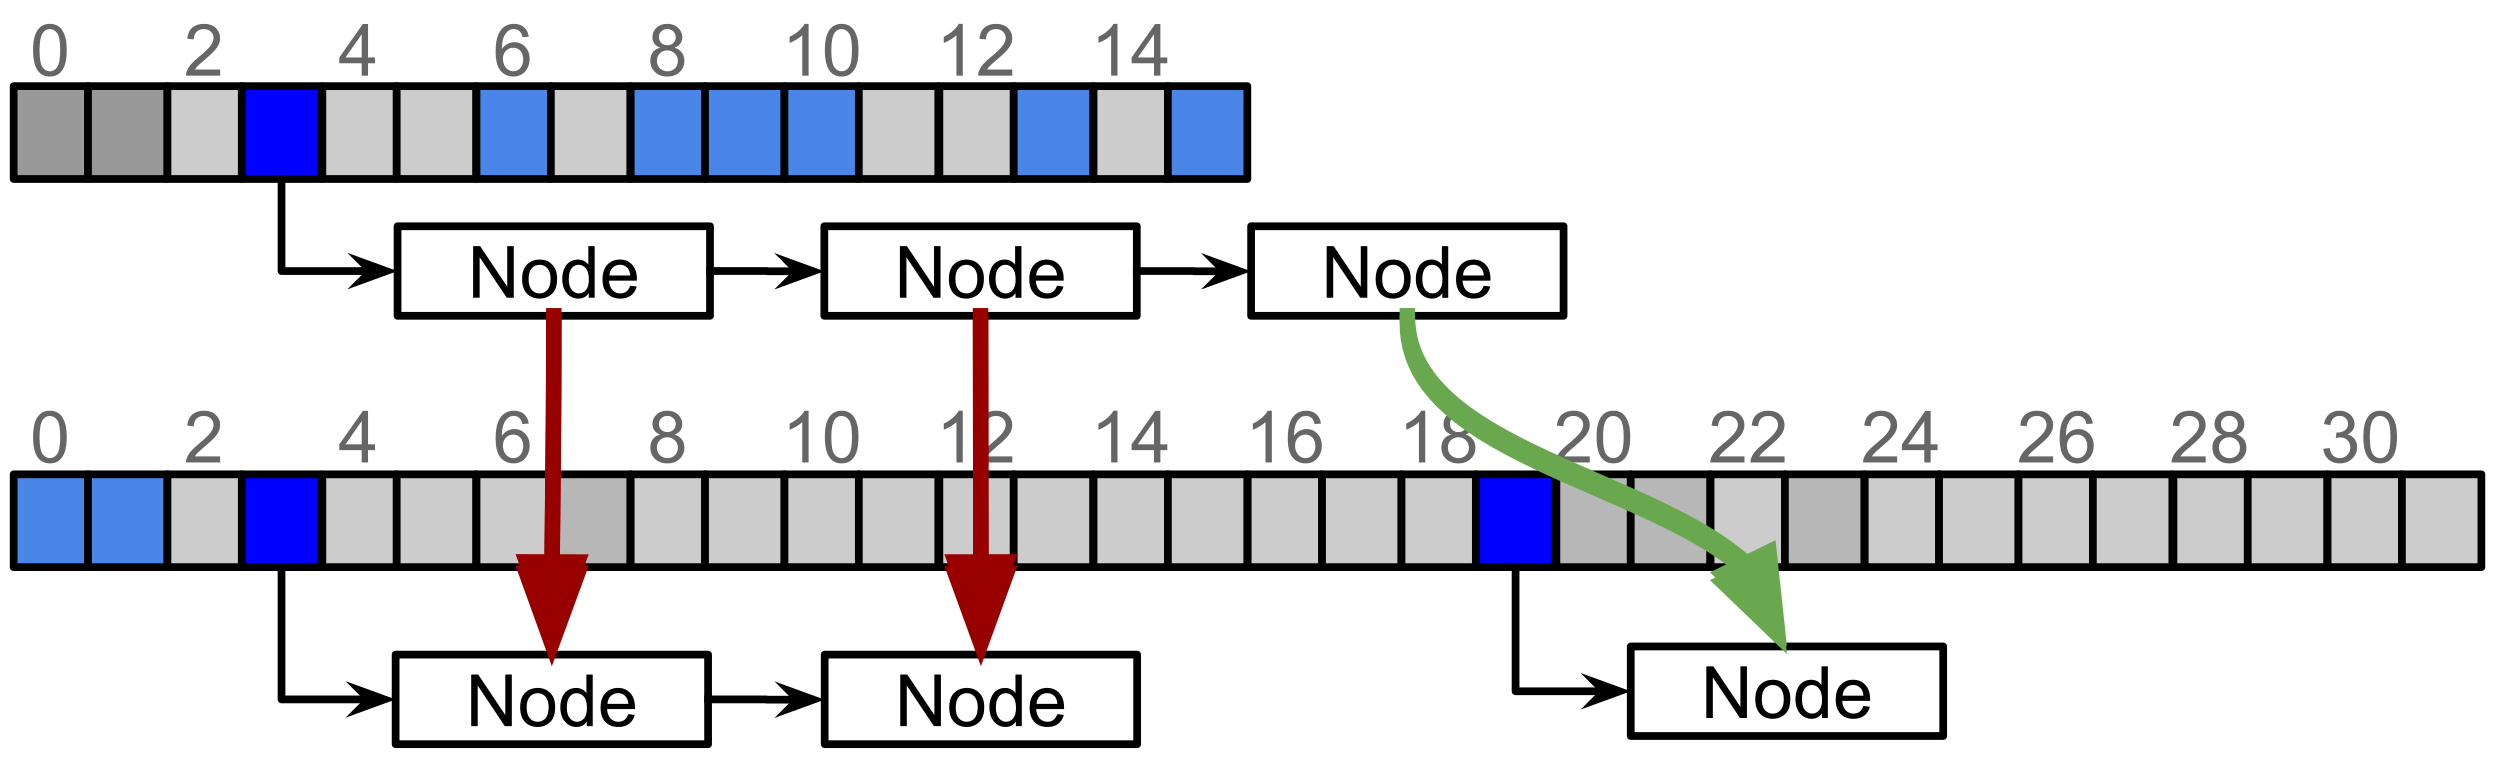 <svg version="1.1" viewBox="0.0 0.0 647.129 196.693" fill="none" stroke="none" stroke-linecap="square" stroke-miterlimit="10" xmlns:xlink="http://www.w3.org/1999/xlink" xmlns="http://www.w3.org/2000/svg"><clipPath id="p.0"><path d="m0 0l647.129 0l0 196.693l-647.129 0l0 -196.693z" clip-rule="nonzero"/></clipPath><g clip-path="url(#p.0)"><path fill="#000000" fill-opacity="0.0" d="m0 0l647.129 0l0 196.693l-647.129 0z" fill-rule="evenodd"/><path fill="#000000" fill-opacity="0.0" d="m232.639 -7.341l40 0l0 40.0l-40 0z" fill-rule="evenodd"/><path fill="#666666" d="m249.217 19.579l-1.641 0l0 -10.453q-0.594 0.562 -1.562 1.141q-0.953 0.562 -1.719 0.844l0 -1.594q1.375 -0.641 2.406 -1.562q1.031 -0.922 1.453 -1.781l1.062 0l0 13.406zm12.813 -1.578l0 1.578l-8.828 0q-0.016 -0.594 0.188 -1.141q0.344 -0.906 1.078 -1.781q0.75 -0.875 2.156 -2.016q2.172 -1.781 2.938 -2.828q0.766 -1.047 0.766 -1.969q0 -0.984 -0.703 -1.641q-0.688 -0.672 -1.812 -0.672q-1.188 0 -1.906 0.719q-0.703 0.703 -0.703 1.953l-1.688 -0.172q0.172 -1.891 1.297 -2.875q1.141 -0.984 3.031 -0.984q1.922 0 3.047 1.062q1.125 1.062 1.125 2.641q0 0.797 -0.328 1.578q-0.328 0.781 -1.094 1.641q-0.75 0.844 -2.531 2.344q-1.469 1.234 -1.891 1.688q-0.422 0.438 -0.687 0.875l6.547 0z" fill-rule="nonzero"/><path fill="#ffffff" d="m213.379 58.567l80.882 0l0 23.181l-80.882 0z" fill-rule="evenodd"/><path stroke="#000000" stroke-width="2.0" stroke-linejoin="round" stroke-linecap="butt" d="m213.379 58.567l80.882 0l0 23.181l-80.882 0z" fill-rule="evenodd"/><path fill="#000000" d="m232.942 77.077l0 -13.359l1.812 0l7.016 10.484l0 -10.484l1.688 0l0 13.359l-1.812 0l-7.016 -10.5l0 10.5l-1.688 0zm12.676 -4.844q0 -2.688 1.484 -3.969q1.25 -1.078 3.047 -1.078q2.0 0 3.266 1.312q1.266 1.297 1.266 3.609q0 1.859 -0.562 2.938q-0.562 1.062 -1.641 1.656q-1.062 0.594 -2.328 0.594q-2.031 0 -3.281 -1.297q-1.25 -1.312 -1.25 -3.766zm1.688 0q0 1.859 0.797 2.797q0.812 0.922 2.047 0.922q1.219 0 2.031 -0.922q0.812 -0.938 0.812 -2.844q0 -1.797 -0.812 -2.719q-0.812 -0.922 -2.031 -0.922q-1.234 0 -2.047 0.922q-0.797 0.906 -0.797 2.766zm15.563 4.844l0 -1.219q-0.906 1.438 -2.703 1.438q-1.156 0 -2.125 -0.641q-0.969 -0.641 -1.5 -1.781q-0.531 -1.141 -0.531 -2.625q0 -1.453 0.484 -2.625q0.484 -1.188 1.438 -1.812q0.969 -0.625 2.172 -0.625q0.875 0 1.547 0.375q0.688 0.359 1.109 0.953l0 -4.797l1.641 0l0 13.359l-1.531 0zm-5.172 -4.828q0 1.859 0.781 2.781q0.781 0.922 1.844 0.922q1.078 0 1.828 -0.875q0.75 -0.891 0.75 -2.688q0 -1.984 -0.766 -2.906q-0.766 -0.938 -1.891 -0.938q-1.078 0 -1.812 0.891q-0.734 0.891 -0.734 2.812zm15.907 1.719l1.688 0.203q-0.406 1.484 -1.484 2.312q-1.078 0.812 -2.766 0.812q-2.125 0 -3.375 -1.297q-1.234 -1.312 -1.234 -3.672q0 -2.453 1.25 -3.797q1.266 -1.344 3.266 -1.344q1.938 0 3.156 1.328q1.234 1.312 1.234 3.703q0 0.156 0 0.438l-7.219 0q0.094 1.594 0.906 2.453q0.812 0.844 2.016 0.844q0.906 0 1.547 -0.469q0.641 -0.484 1.016 -1.516zm-5.391 -2.656l5.406 0q-0.109 -1.219 -0.625 -1.828q-0.781 -0.953 -2.031 -0.953q-1.125 0 -1.906 0.766q-0.766 0.75 -0.844 2.016z" fill-rule="nonzero"/><path fill="#ffffff" d="m102.907 58.566l80.882 0l0 23.181l-80.882 0z" fill-rule="evenodd"/><path stroke="#000000" stroke-width="2.0" stroke-linejoin="round" stroke-linecap="butt" d="m102.907 58.566l80.882 0l0 23.181l-80.882 0z" fill-rule="evenodd"/><path fill="#000000" d="m122.47 77.076l0 -13.359l1.812 0l7.016 10.484l0 -10.484l1.688 0l0 13.359l-1.812 0l-7.016 -10.5l0 10.5l-1.688 0zm12.676 -4.844q0 -2.688 1.484 -3.969q1.25 -1.078 3.047 -1.078q2.0 0 3.266 1.312q1.266 1.297 1.266 3.609q0 1.859 -0.562 2.938q-0.562 1.062 -1.641 1.656q-1.062 0.594 -2.328 0.594q-2.031 0 -3.281 -1.297q-1.25 -1.312 -1.25 -3.766zm1.688 0q0 1.859 0.797 2.797q0.812 0.922 2.047 0.922q1.219 0 2.031 -0.922q0.812 -0.938 0.812 -2.844q0 -1.797 -0.812 -2.719q-0.812 -0.922 -2.031 -0.922q-1.234 0 -2.047 0.922q-0.797 0.906 -0.797 2.766zm15.563 4.844l0 -1.219q-0.906 1.438 -2.703 1.438q-1.156 0 -2.125 -0.641q-0.969 -0.641 -1.5 -1.781q-0.531 -1.141 -0.531 -2.625q0 -1.453 0.484 -2.625q0.484 -1.188 1.438 -1.812q0.969 -0.625 2.172 -0.625q0.875 0 1.547 0.375q0.688 0.359 1.109 0.953l0 -4.797l1.641 0l0 13.359l-1.531 0zm-5.172 -4.828q0 1.859 0.781 2.781q0.781 0.922 1.844 0.922q1.078 0 1.828 -0.875q0.75 -0.891 0.75 -2.688q0 -1.984 -0.766 -2.906q-0.766 -0.938 -1.891 -0.938q-1.078 0 -1.812 0.891q-0.734 0.891 -0.734 2.812zm15.907 1.719l1.688 0.203q-0.406 1.484 -1.484 2.312q-1.078 0.812 -2.766 0.812q-2.125 0 -3.375 -1.297q-1.234 -1.312 -1.234 -3.672q0 -2.453 1.25 -3.797q1.266 -1.344 3.266 -1.344q1.938 0 3.156 1.328q1.234 1.312 1.234 3.703q0 0.156 0 0.438l-7.219 0q0.094 1.594 0.906 2.453q0.812 0.844 2.016 0.844q0.906 0 1.547 -0.469q0.641 -0.484 1.016 -1.516zm-5.391 -2.656l5.406 0q-0.109 -1.219 -0.625 -1.828q-0.781 -0.953 -2.031 -0.953q-1.125 0 -1.906 0.766q-0.766 0.75 -0.844 2.016z" fill-rule="nonzero"/><path fill="#000000" fill-opacity="0.0" d="m183.789 70.156l14.795 0l0 0.063l14.811 0" fill-rule="evenodd"/><path stroke="#000000" stroke-width="2.0" stroke-linejoin="round" stroke-linecap="butt" d="m183.789 70.156l14.795 0l0 0.063l7.957 0" fill-rule="evenodd"/><path fill="#000000" stroke="#000000" stroke-width="2.0" stroke-linecap="butt" d="m206.541 70.219l-2.249 2.249l6.18 -2.249l-6.18 -2.249z" fill-rule="evenodd"/><path fill="#4a86e8" d="m3.538 122.78l19.244 0l0 24.031l-19.244 0z" fill-rule="evenodd"/><path stroke="#000000" stroke-width="2.0" stroke-linejoin="round" stroke-linecap="butt" d="m3.538 122.78l19.244 0l0 24.031l-19.244 0z" fill-rule="evenodd"/><path fill="#000000" fill-opacity="0.0" d="m-6.934 92.797l39.811 0l0 40.0l-39.811 0z" fill-rule="evenodd"/><path fill="#666666" d="m8.565 113.123q0 -2.359 0.484 -3.797q0.484 -1.453 1.438 -2.234q0.969 -0.781 2.422 -0.781q1.078 0 1.891 0.438q0.812 0.422 1.328 1.25q0.531 0.812 0.828 1.984q0.312 1.156 0.312 3.141q0 2.359 -0.484 3.812q-0.484 1.438 -1.453 2.234q-0.953 0.781 -2.422 0.781q-1.922 0 -3.031 -1.391q-1.312 -1.672 -1.312 -5.438zm1.672 0q0 3.297 0.766 4.391q0.781 1.078 1.906 1.078q1.141 0 1.906 -1.094q0.766 -1.094 0.766 -4.375q0 -3.297 -0.766 -4.375q-0.766 -1.078 -1.922 -1.078q-1.125 0 -1.797 0.953q-0.859 1.219 -0.859 4.5z" fill-rule="nonzero"/><path fill="#000000" fill-opacity="0.0" d="m32.781 92.797l40.0 0l0 40.0l-40.0 0z" fill-rule="evenodd"/><path fill="#666666" d="m56.984 118.138l0 1.578l-8.828 0q-0.016 -0.594 0.188 -1.141q0.344 -0.906 1.078 -1.781q0.75 -0.875 2.156 -2.016q2.172 -1.781 2.938 -2.828q0.766 -1.047 0.766 -1.969q0 -0.984 -0.703 -1.641q-0.688 -0.672 -1.812 -0.672q-1.188 0 -1.906 0.719q-0.703 0.703 -0.703 1.953l-1.688 -0.172q0.172 -1.891 1.297 -2.875q1.141 -0.984 3.031 -0.984q1.922 0 3.047 1.062q1.125 1.062 1.125 2.641q0 0.797 -0.328 1.578q-0.328 0.781 -1.094 1.641q-0.75 0.844 -2.531 2.344q-1.469 1.234 -1.891 1.688q-0.422 0.438 -0.688 0.875l6.547 0z" fill-rule="nonzero"/><path fill="#000000" fill-opacity="0.0" d="m72.781 92.797l40.0 0l0 40.0l-40.0 0z" fill-rule="evenodd"/><path fill="#666666" d="m93.624 119.717l0 -3.203l-5.797 0l0 -1.5l6.094 -8.656l1.344 0l0 8.656l1.797 0l0 1.5l-1.797 0l0 3.203l-1.641 0zm0 -4.703l0 -6.016l-4.188 6.016l4.188 0z" fill-rule="nonzero"/><path fill="#000000" fill-opacity="0.0" d="m112.781 92.797l40.0 0l0 40.0l-40.0 0z" fill-rule="evenodd"/><path fill="#666666" d="m136.874 109.638l-1.625 0.125q-0.219 -0.969 -0.625 -1.406q-0.656 -0.703 -1.641 -0.703q-0.781 0 -1.375 0.438q-0.766 0.562 -1.219 1.656q-0.453 1.078 -0.469 3.078q0.594 -0.891 1.453 -1.328q0.859 -0.438 1.797 -0.438q1.641 0 2.781 1.203q1.156 1.203 1.156 3.109q0 1.266 -0.547 2.344q-0.531 1.078 -1.484 1.656q-0.938 0.578 -2.141 0.578q-2.062 0 -3.359 -1.5q-1.281 -1.516 -1.281 -4.984q0 -3.875 1.422 -5.625q1.25 -1.531 3.375 -1.531q1.562 0 2.562 0.891q1.016 0.875 1.219 2.438zm-6.688 5.75q0 0.844 0.359 1.625q0.359 0.766 1.0 1.172q0.641 0.406 1.359 0.406q1.031 0 1.781 -0.828q0.75 -0.844 0.75 -2.281q0 -1.391 -0.734 -2.188q-0.734 -0.797 -1.859 -0.797q-1.109 0 -1.891 0.797q-0.766 0.797 -0.766 2.094z" fill-rule="nonzero"/><path fill="#000000" fill-opacity="0.0" d="m152.781 92.797l40.0 0l0 40.0l-40.0 0z" fill-rule="evenodd"/><path fill="#666666" d="m170.89 112.482q-1.016 -0.375 -1.516 -1.062q-0.484 -0.703 -0.484 -1.672q0 -1.453 1.047 -2.438q1.047 -1.0 2.781 -1.0q1.75 0 2.812 1.016q1.078 1.016 1.078 2.469q0 0.938 -0.5 1.625q-0.484 0.688 -1.469 1.062q1.219 0.391 1.859 1.281q0.656 0.891 0.656 2.141q0 1.703 -1.219 2.875q-1.219 1.172 -3.188 1.172q-1.984 0 -3.203 -1.172q-1.203 -1.172 -1.203 -2.922q0 -1.312 0.656 -2.188q0.672 -0.875 1.891 -1.188zm-0.328 -2.781q0 0.938 0.609 1.547q0.609 0.594 1.594 0.594q0.938 0 1.547 -0.594q0.609 -0.594 0.609 -1.453q0 -0.906 -0.625 -1.516q-0.625 -0.625 -1.562 -0.625q-0.938 0 -1.562 0.609q-0.609 0.594 -0.609 1.438zm-0.531 6.156q0 0.703 0.328 1.359q0.344 0.656 1.0 1.016q0.656 0.359 1.406 0.359q1.172 0 1.938 -0.75q0.766 -0.75 0.766 -1.922q0 -1.188 -0.797 -1.953q-0.781 -0.781 -1.953 -0.781q-1.156 0 -1.922 0.766q-0.766 0.766 -0.766 1.906z" fill-rule="nonzero"/><path fill="#000000" fill-opacity="0.0" d="m192.734 92.797l40.0 0l0 40.0l-40.0 0z" fill-rule="evenodd"/><path fill="#666666" d="m209.311 119.717l-1.641 0l0 -10.453q-0.594 0.562 -1.562 1.141q-0.953 0.562 -1.719 0.844l0 -1.594q1.375 -0.641 2.406 -1.562q1.031 -0.922 1.453 -1.781l1.062 0l0 13.406zm4.204 -6.594q0 -2.359 0.484 -3.797q0.484 -1.453 1.438 -2.234q0.969 -0.781 2.422 -0.781q1.078 0 1.891 0.438q0.812 0.422 1.328 1.25q0.531 0.812 0.828 1.984q0.312 1.156 0.312 3.141q0 2.359 -0.484 3.812q-0.484 1.438 -1.453 2.234q-0.953 0.781 -2.422 0.781q-1.922 0 -3.031 -1.391q-1.312 -1.672 -1.312 -5.438zm1.672 0q0 3.297 0.766 4.391q0.781 1.078 1.906 1.078q1.141 0 1.906 -1.094q0.766 -1.094 0.766 -4.375q0 -3.297 -0.766 -4.375q-0.766 -1.078 -1.922 -1.078q-1.125 0 -1.797 0.953q-0.859 1.219 -0.859 4.5z" fill-rule="nonzero"/><path fill="#000000" fill-opacity="0.0" d="m232.639 92.797l40 0l0 40.0l-40 0z" fill-rule="evenodd"/><path fill="#666666" d="m249.217 119.717l-1.641 0l0 -10.453q-0.594 0.562 -1.562 1.141q-0.953 0.562 -1.719 0.844l0 -1.594q1.375 -0.641 2.406 -1.562q1.031 -0.922 1.453 -1.781l1.062 0l0 13.406zm12.813 -1.578l0 1.578l-8.828 0q-0.016 -0.594 0.188 -1.141q0.344 -0.906 1.078 -1.781q0.75 -0.875 2.156 -2.016q2.172 -1.781 2.938 -2.828q0.766 -1.047 0.766 -1.969q0 -0.984 -0.703 -1.641q-0.688 -0.672 -1.812 -0.672q-1.188 0 -1.906 0.719q-0.703 0.703 -0.703 1.953l-1.688 -0.172q0.172 -1.891 1.297 -2.875q1.141 -0.984 3.031 -0.984q1.922 0 3.047 1.062q1.125 1.062 1.125 2.641q0 0.797 -0.328 1.578q-0.328 0.781 -1.094 1.641q-0.75 0.844 -2.531 2.344q-1.469 1.234 -1.891 1.688q-0.422 0.438 -0.687 0.875l6.547 0z" fill-rule="nonzero"/><path fill="#000000" fill-opacity="0.0" d="m272.686 92.797l40.0 0l0 40.0l-40.0 0z" fill-rule="evenodd"/><path fill="#666666" d="m289.264 119.717l-1.641 0l0 -10.453q-0.594 0.562 -1.562 1.141q-0.953 0.562 -1.719 0.844l0 -1.594q1.375 -0.641 2.406 -1.562q1.031 -0.922 1.453 -1.781l1.062 0l0 13.406zm9.454 0l0 -3.203l-5.797 0l0 -1.5l6.094 -8.656l1.344 0l0 8.656l1.797 0l0 1.5l-1.797 0l0 3.203l-1.641 0zm0 -4.703l0 -6.016l-4.188 6.016l4.188 0z" fill-rule="nonzero"/><path fill="#000000" fill-opacity="0.0" d="m312.639 92.797l40.0 0l0 40.0l-40.0 0z" fill-rule="evenodd"/><path fill="#666666" d="m329.217 119.717l-1.641 0l0 -10.453q-0.594 0.562 -1.562 1.141q-0.953 0.562 -1.719 0.844l0 -1.594q1.375 -0.641 2.406 -1.562q1.031 -0.922 1.453 -1.781l1.062 0l0 13.406zm12.704 -10.078l-1.625 0.125q-0.219 -0.969 -0.625 -1.406q-0.656 -0.703 -1.641 -0.703q-0.781 0 -1.375 0.438q-0.766 0.562 -1.219 1.656q-0.453 1.078 -0.469 3.078q0.594 -0.891 1.453 -1.328q0.859 -0.438 1.797 -0.438q1.641 0 2.781 1.203q1.156 1.203 1.156 3.109q0 1.266 -0.547 2.344q-0.531 1.078 -1.484 1.656q-0.938 0.578 -2.141 0.578q-2.062 0 -3.359 -1.5q-1.281 -1.516 -1.281 -4.984q0 -3.875 1.422 -5.625q1.25 -1.531 3.375 -1.531q1.562 0 2.562 0.891q1.016 0.875 1.219 2.438zm-6.688 5.75q0 0.844 0.359 1.625q0.359 0.766 1.0 1.172q0.641 0.406 1.359 0.406q1.031 0 1.781 -0.828q0.75 -0.844 0.75 -2.281q0 -1.391 -0.734 -2.188q-0.734 -0.797 -1.859 -0.797q-1.109 0 -1.891 0.797q-0.766 0.797 -0.766 2.094z" fill-rule="nonzero"/><path fill="#000000" fill-opacity="0.0" d="m352.356 92.797l40.0 0l0 40.0l-40.0 0z" fill-rule="evenodd"/><path fill="#666666" d="m368.933 119.717l-1.641 0l0 -10.453q-0.594 0.562 -1.562 1.141q-0.953 0.562 -1.719 0.844l0 -1.594q1.375 -0.641 2.406 -1.562q1.031 -0.922 1.453 -1.781l1.062 0l0 13.406zm6.719 -7.234q-1.016 -0.375 -1.516 -1.062q-0.484 -0.703 -0.484 -1.672q0 -1.453 1.047 -2.438q1.047 -1.0 2.781 -1.0q1.75 0 2.812 1.016q1.078 1.016 1.078 2.469q0 0.938 -0.5 1.625q-0.484 0.688 -1.469 1.062q1.219 0.391 1.859 1.281q0.656 0.891 0.656 2.141q0 1.703 -1.219 2.875q-1.219 1.172 -3.188 1.172q-1.984 0 -3.203 -1.172q-1.203 -1.172 -1.203 -2.922q0 -1.312 0.656 -2.188q0.672 -0.875 1.891 -1.188zm-0.328 -2.781q0 0.938 0.609 1.547q0.609 0.594 1.594 0.594q0.938 0 1.547 -0.594q0.609 -0.594 0.609 -1.453q0 -0.906 -0.625 -1.516q-0.625 -0.625 -1.562 -0.625q-0.938 0 -1.562 0.609q-0.609 0.594 -0.609 1.438zm-0.531 6.156q0 0.703 0.328 1.359q0.344 0.656 1.0 1.016q0.656 0.359 1.406 0.359q1.172 0 1.938 -0.75q0.766 -0.75 0.766 -1.922q0 -1.188 -0.797 -1.953q-0.781 -0.781 -1.953 -0.781q-1.156 0 -1.922 0.766q-0.766 0.766 -0.766 1.906z" fill-rule="nonzero"/><path fill="#000000" fill-opacity="0.0" d="m392.497 92.797l40.0 0l0 40.0l-40.0 0z" fill-rule="evenodd"/><path fill="#666666" d="m411.512 118.138l0 1.578l-8.828 0q-0.016 -0.594 0.188 -1.141q0.344 -0.906 1.078 -1.781q0.75 -0.875 2.156 -2.016q2.172 -1.781 2.938 -2.828q0.766 -1.047 0.766 -1.969q0 -0.984 -0.703 -1.641q-0.688 -0.672 -1.812 -0.672q-1.188 0 -1.906 0.719q-0.703 0.703 -0.703 1.953l-1.688 -0.172q0.172 -1.891 1.297 -2.875q1.141 -0.984 3.031 -0.984q1.922 0 3.047 1.062q1.125 1.062 1.125 2.641q0 0.797 -0.328 1.578q-0.328 0.781 -1.094 1.641q-0.75 0.844 -2.531 2.344q-1.469 1.234 -1.891 1.688q-0.422 0.438 -0.688 0.875l6.547 0zm1.766 -5.016q0 -2.359 0.484 -3.797q0.484 -1.453 1.438 -2.234q0.969 -0.781 2.422 -0.781q1.078 0 1.891 0.438q0.812 0.422 1.328 1.25q0.531 0.812 0.828 1.984q0.312 1.156 0.312 3.141q0 2.359 -0.484 3.812q-0.484 1.438 -1.453 2.234q-0.953 0.781 -2.422 0.781q-1.922 0 -3.031 -1.391q-1.312 -1.672 -1.312 -5.438zm1.672 0q0 3.297 0.766 4.391q0.781 1.078 1.906 1.078q1.141 0 1.906 -1.094q0.766 -1.094 0.766 -4.375q0 -3.297 -0.766 -4.375q-0.766 -1.078 -1.922 -1.078q-1.125 0 -1.797 0.953q-0.859 1.219 -0.859 4.5z" fill-rule="nonzero"/><path fill="#000000" fill-opacity="0.0" d="m432.545 92.797l40.0 0l0 40.0l-40.0 0z" fill-rule="evenodd"/><path fill="#666666" d="m451.56 118.138l0 1.578l-8.828 0q-0.016 -0.594 0.188 -1.141q0.344 -0.906 1.078 -1.781q0.75 -0.875 2.156 -2.016q2.172 -1.781 2.938 -2.828q0.766 -1.047 0.766 -1.969q0 -0.984 -0.703 -1.641q-0.688 -0.672 -1.812 -0.672q-1.188 0 -1.906 0.719q-0.703 0.703 -0.703 1.953l-1.688 -0.172q0.172 -1.891 1.297 -2.875q1.141 -0.984 3.031 -0.984q1.922 0 3.047 1.062q1.125 1.062 1.125 2.641q0 0.797 -0.328 1.578q-0.328 0.781 -1.094 1.641q-0.75 0.844 -2.531 2.344q-1.469 1.234 -1.891 1.688q-0.422 0.438 -0.688 0.875l6.547 0zm10.376 0l0 1.578l-8.828 0q-0.016 -0.594 0.188 -1.141q0.344 -0.906 1.078 -1.781q0.75 -0.875 2.156 -2.016q2.172 -1.781 2.938 -2.828q0.766 -1.047 0.766 -1.969q0 -0.984 -0.703 -1.641q-0.688 -0.672 -1.812 -0.672q-1.188 0 -1.906 0.719q-0.703 0.703 -0.703 1.953l-1.688 -0.172q0.172 -1.891 1.297 -2.875q1.141 -0.984 3.031 -0.984q1.922 0 3.047 1.062q1.125 1.062 1.125 2.641q0 0.797 -0.328 1.578q-0.328 0.781 -1.094 1.641q-0.75 0.844 -2.531 2.344q-1.469 1.234 -1.891 1.688q-0.422 0.438 -0.688 0.875l6.547 0z" fill-rule="nonzero"/><path fill="#000000" fill-opacity="0.0" d="m472.072 92.797l40 0l0 40.0l-40 0z" fill-rule="evenodd"/><path fill="#666666" d="m491.087 118.138l0 1.578l-8.828 0q-0.016 -0.594 0.188 -1.141q0.344 -0.906 1.078 -1.781q0.75 -0.875 2.156 -2.016q2.172 -1.781 2.938 -2.828q0.766 -1.047 0.766 -1.969q0 -0.984 -0.703 -1.641q-0.688 -0.672 -1.812 -0.672q-1.188 0 -1.906 0.719q-0.703 0.703 -0.703 1.953l-1.688 -0.172q0.172 -1.891 1.297 -2.875q1.141 -0.984 3.031 -0.984q1.922 0 3.047 1.062q1.125 1.062 1.125 2.641q0 0.797 -0.328 1.578q-0.328 0.781 -1.094 1.641q-0.75 0.844 -2.531 2.344q-1.469 1.234 -1.891 1.688q-0.422 0.438 -0.688 0.875l6.547 0zm7.016 1.578l0 -3.203l-5.797 0l0 -1.5l6.094 -8.656l1.344 0l0 8.656l1.797 0l0 1.5l-1.797 0l0 3.203l-1.641 0zm0 -4.703l0 -6.016l-4.188 6.016l4.188 0z" fill-rule="nonzero"/><path fill="#000000" fill-opacity="0.0" d="m512.45 92.797l40.0 0l0 40.0l-40.0 0z" fill-rule="evenodd"/><path fill="#666666" d="m531.465 118.138l0 1.578l-8.828 0q-0.016 -0.594 0.188 -1.141q0.344 -0.906 1.078 -1.781q0.75 -0.875 2.156 -2.016q2.172 -1.781 2.938 -2.828q0.766 -1.047 0.766 -1.969q0 -0.984 -0.703 -1.641q-0.688 -0.672 -1.812 -0.672q-1.188 0 -1.906 0.719q-0.703 0.703 -0.703 1.953l-1.688 -0.172q0.172 -1.891 1.297 -2.875q1.141 -0.984 3.031 -0.984q1.922 0 3.047 1.062q1.125 1.062 1.125 2.641q0 0.797 -0.328 1.578q-0.328 0.781 -1.094 1.641q-0.75 0.844 -2.531 2.344q-1.469 1.234 -1.891 1.688q-0.422 0.438 -0.688 0.875l6.547 0zm10.266 -8.5l-1.625 0.125q-0.219 -0.969 -0.625 -1.406q-0.656 -0.703 -1.641 -0.703q-0.781 0 -1.375 0.438q-0.766 0.562 -1.219 1.656q-0.453 1.078 -0.469 3.078q0.594 -0.891 1.453 -1.328q0.859 -0.438 1.797 -0.438q1.641 0 2.781 1.203q1.156 1.203 1.156 3.109q0 1.266 -0.547 2.344q-0.531 1.078 -1.484 1.656q-0.938 0.578 -2.141 0.578q-2.062 0 -3.359 -1.5q-1.281 -1.516 -1.281 -4.984q0 -3.875 1.422 -5.625q1.25 -1.531 3.375 -1.531q1.562 0 2.562 0.891q1.016 0.875 1.219 2.438zm-6.688 5.75q0 0.844 0.359 1.625q0.359 0.766 1.0 1.172q0.641 0.406 1.359 0.406q1.031 0 1.781 -0.828q0.75 -0.844 0.75 -2.281q0 -1.391 -0.734 -2.188q-0.734 -0.797 -1.859 -0.797q-1.109 0 -1.891 0.797q-0.766 0.797 -0.766 2.094z" fill-rule="nonzero"/><path fill="#000000" fill-opacity="0.0" d="m551.93 92.797l40.0 0l0 40.0l-40.0 0z" fill-rule="evenodd"/><path fill="#666666" d="m570.945 118.138l0 1.578l-8.828 0q-0.016 -0.594 0.188 -1.141q0.344 -0.906 1.078 -1.781q0.75 -0.875 2.156 -2.016q2.172 -1.781 2.938 -2.828q0.766 -1.047 0.766 -1.969q0 -0.984 -0.703 -1.641q-0.688 -0.672 -1.812 -0.672q-1.188 0 -1.906 0.719q-0.703 0.703 -0.703 1.953l-1.688 -0.172q0.172 -1.891 1.297 -2.875q1.141 -0.984 3.031 -0.984q1.922 0 3.047 1.062q1.125 1.062 1.125 2.641q0 0.797 -0.328 1.578q-0.328 0.781 -1.094 1.641q-0.75 0.844 -2.531 2.344q-1.469 1.234 -1.891 1.688q-0.422 0.438 -0.688 0.875l6.547 0zm4.282 -5.656q-1.016 -0.375 -1.516 -1.062q-0.484 -0.703 -0.484 -1.672q0 -1.453 1.047 -2.438q1.047 -1.0 2.781 -1.0q1.75 0 2.812 1.016q1.078 1.016 1.078 2.469q0 0.938 -0.5 1.625q-0.484 0.688 -1.469 1.062q1.219 0.391 1.859 1.281q0.656 0.891 0.656 2.141q0 1.703 -1.219 2.875q-1.219 1.172 -3.188 1.172q-1.984 0 -3.203 -1.172q-1.203 -1.172 -1.203 -2.922q0 -1.312 0.656 -2.188q0.672 -0.875 1.891 -1.188zm-0.328 -2.781q0 0.938 0.609 1.547q0.609 0.594 1.594 0.594q0.938 0 1.547 -0.594q0.609 -0.594 0.609 -1.453q0 -0.906 -0.625 -1.516q-0.625 -0.625 -1.562 -0.625q-0.938 0 -1.562 0.609q-0.609 0.594 -0.609 1.438zm-0.531 6.156q0 0.703 0.328 1.359q0.344 0.656 1.0 1.016q0.656 0.359 1.406 0.359q1.172 0 1.938 -0.75q0.766 -0.75 0.766 -1.922q0 -1.188 -0.797 -1.953q-0.781 -0.781 -1.953 -0.781q-1.156 0 -1.922 0.766q-0.766 0.766 -0.766 1.906z" fill-rule="nonzero"/><path fill="#000000" fill-opacity="0.0" d="m591.6 92.797l40.0 0l0 40.0l-40.0 0z" fill-rule="evenodd"/><path fill="#666666" d="m601.381 116.185l1.641 -0.219q0.281 1.406 0.953 2.016q0.688 0.609 1.656 0.609q1.156 0 1.953 -0.797q0.797 -0.797 0.797 -1.984q0 -1.125 -0.734 -1.859q-0.734 -0.734 -1.875 -0.734q-0.469 0 -1.156 0.172l0.188 -1.438q0.156 0.016 0.266 0.016q1.047 0 1.875 -0.547q0.844 -0.547 0.844 -1.672q0 -0.906 -0.609 -1.5q-0.609 -0.594 -1.578 -0.594q-0.953 0 -1.594 0.609q-0.641 0.594 -0.812 1.797l-1.641 -0.297q0.297 -1.641 1.359 -2.547q1.062 -0.906 2.656 -0.906q1.094 0 2.0 0.469q0.922 0.469 1.406 1.281q0.5 0.812 0.5 1.719q0 0.859 -0.469 1.578q-0.469 0.703 -1.375 1.125q1.188 0.281 1.844 1.141q0.656 0.859 0.656 2.156q0 1.734 -1.281 2.953q-1.266 1.219 -3.219 1.219q-1.766 0 -2.922 -1.047q-1.156 -1.047 -1.328 -2.719zm10.376 -3.062q0 -2.359 0.484 -3.797q0.484 -1.453 1.438 -2.234q0.969 -0.781 2.422 -0.781q1.078 0 1.891 0.438q0.812 0.422 1.328 1.25q0.531 0.812 0.828 1.984q0.312 1.156 0.312 3.141q0 2.359 -0.484 3.812q-0.484 1.438 -1.453 2.234q-0.953 0.781 -2.422 0.781q-1.922 0 -3.031 -1.391q-1.312 -1.672 -1.312 -5.438zm1.672 0q0 3.297 0.766 4.391q0.781 1.078 1.906 1.078q1.141 0 1.906 -1.094q0.766 -1.094 0.766 -4.375q0 -3.297 -0.766 -4.375q-0.766 -1.078 -1.922 -1.078q-1.125 0 -1.797 0.953q-0.859 1.219 -0.859 4.5z" fill-rule="nonzero"/><path fill="#4a86e8" d="m22.782 122.78l20.567 0l0 24.031l-20.567 0z" fill-rule="evenodd"/><path stroke="#000000" stroke-width="2.0" stroke-linejoin="round" stroke-linecap="butt" d="m22.782 122.78l20.567 0l0 24.031l-20.567 0z" fill-rule="evenodd"/><path fill="#cccccc" d="m43.349 122.78l19.244 0l0 24.031l-19.244 0z" fill-rule="evenodd"/><path stroke="#000000" stroke-width="2.0" stroke-linejoin="round" stroke-linecap="butt" d="m43.349 122.78l19.244 0l0 24.031l-19.244 0z" fill-rule="evenodd"/><path fill="#0000ff" d="m62.593 122.78l20.567 0l0 24.031l-20.567 0z" fill-rule="evenodd"/><path stroke="#000000" stroke-width="2.0" stroke-linejoin="round" stroke-linecap="butt" d="m62.593 122.78l20.567 0l0 24.031l-20.567 0z" fill-rule="evenodd"/><path fill="#cccccc" d="m83.444 122.78l19.244 0l0 24.031l-19.244 0z" fill-rule="evenodd"/><path stroke="#000000" stroke-width="2.0" stroke-linejoin="round" stroke-linecap="butt" d="m83.444 122.78l19.244 0l0 24.031l-19.244 0z" fill-rule="evenodd"/><path fill="#cccccc" d="m102.688 122.78l20.567 0l0 24.031l-20.567 0z" fill-rule="evenodd"/><path stroke="#000000" stroke-width="2.0" stroke-linejoin="round" stroke-linecap="butt" d="m102.688 122.78l20.567 0l0 24.031l-20.567 0z" fill-rule="evenodd"/><path fill="#cccccc" d="m123.349 122.78l19.244 0l0 24.031l-19.244 0z" fill-rule="evenodd"/><path stroke="#000000" stroke-width="2.0" stroke-linejoin="round" stroke-linecap="butt" d="m123.349 122.78l19.244 0l0 24.031l-19.244 0z" fill-rule="evenodd"/><path fill="#b7b7b7" d="m142.593 122.78l20.567 0l0 24.031l-20.567 0z" fill-rule="evenodd"/><path stroke="#000000" stroke-width="2.0" stroke-linejoin="round" stroke-linecap="butt" d="m142.593 122.78l20.567 0l0 24.031l-20.567 0z" fill-rule="evenodd"/><path fill="#cccccc" d="m163.255 122.78l19.244 0l0 24.031l-19.244 0z" fill-rule="evenodd"/><path stroke="#000000" stroke-width="2.0" stroke-linejoin="round" stroke-linecap="butt" d="m163.255 122.78l19.244 0l0 24.031l-19.244 0z" fill-rule="evenodd"/><path fill="#cccccc" d="m182.499 122.78l20.567 0l0 24.031l-20.567 0z" fill-rule="evenodd"/><path stroke="#000000" stroke-width="2.0" stroke-linejoin="round" stroke-linecap="butt" d="m182.499 122.78l20.567 0l0 24.031l-20.567 0z" fill-rule="evenodd"/><path fill="#cccccc" d="m203.066 122.78l19.244 0l0 24.031l-19.244 0z" fill-rule="evenodd"/><path stroke="#000000" stroke-width="2.0" stroke-linejoin="round" stroke-linecap="butt" d="m203.066 122.78l19.244 0l0 24.031l-19.244 0z" fill-rule="evenodd"/><path fill="#cccccc" d="m222.31 122.78l20.567 0l0 24.031l-20.567 0z" fill-rule="evenodd"/><path stroke="#000000" stroke-width="2.0" stroke-linejoin="round" stroke-linecap="butt" d="m222.31 122.78l20.567 0l0 24.031l-20.567 0z" fill-rule="evenodd"/><path fill="#cccccc" d="m243.16 122.78l19.244 0l0 24.031l-19.244 0z" fill-rule="evenodd"/><path stroke="#000000" stroke-width="2.0" stroke-linejoin="round" stroke-linecap="butt" d="m243.16 122.78l19.244 0l0 24.031l-19.244 0z" fill-rule="evenodd"/><path fill="#cccccc" d="m262.404 122.78l20.567 0l0 24.031l-20.567 0z" fill-rule="evenodd"/><path stroke="#000000" stroke-width="2.0" stroke-linejoin="round" stroke-linecap="butt" d="m262.404 122.78l20.567 0l0 24.031l-20.567 0z" fill-rule="evenodd"/><path fill="#cccccc" d="m283.066 122.78l19.244 0l0 24.031l-19.244 0z" fill-rule="evenodd"/><path stroke="#000000" stroke-width="2.0" stroke-linejoin="round" stroke-linecap="butt" d="m283.066 122.78l19.244 0l0 24.031l-19.244 0z" fill-rule="evenodd"/><path fill="#cccccc" d="m302.31 122.78l20.567 0l0 24.031l-20.567 0z" fill-rule="evenodd"/><path stroke="#000000" stroke-width="2.0" stroke-linejoin="round" stroke-linecap="butt" d="m302.31 122.78l20.567 0l0 24.031l-20.567 0z" fill-rule="evenodd"/><path fill="#cccccc" d="m322.971 122.78l19.244 0l0 24.031l-19.244 0z" fill-rule="evenodd"/><path stroke="#000000" stroke-width="2.0" stroke-linejoin="round" stroke-linecap="butt" d="m322.971 122.78l19.244 0l0 24.031l-19.244 0z" fill-rule="evenodd"/><path fill="#cccccc" d="m342.215 122.78l20.567 0l0 24.031l-20.567 0z" fill-rule="evenodd"/><path stroke="#000000" stroke-width="2.0" stroke-linejoin="round" stroke-linecap="butt" d="m342.215 122.78l20.567 0l0 24.031l-20.567 0z" fill-rule="evenodd"/><path fill="#cccccc" d="m362.782 122.78l19.244 0l0 24.031l-19.244 0z" fill-rule="evenodd"/><path stroke="#000000" stroke-width="2.0" stroke-linejoin="round" stroke-linecap="butt" d="m362.782 122.78l19.244 0l0 24.031l-19.244 0z" fill-rule="evenodd"/><path fill="#0000ff" d="m382.026 122.78l20.567 0l0 24.031l-20.567 0z" fill-rule="evenodd"/><path stroke="#000000" stroke-width="2.0" stroke-linejoin="round" stroke-linecap="butt" d="m382.026 122.78l20.567 0l0 24.031l-20.567 0z" fill-rule="evenodd"/><path fill="#b7b7b7" d="m402.877 122.78l19.244 0l0 24.031l-19.244 0z" fill-rule="evenodd"/><path stroke="#000000" stroke-width="2.0" stroke-linejoin="round" stroke-linecap="butt" d="m402.877 122.78l19.244 0l0 24.031l-19.244 0z" fill-rule="evenodd"/><path fill="#b7b7b7" d="m422.121 122.78l20.567 0l0 24.031l-20.567 0z" fill-rule="evenodd"/><path stroke="#000000" stroke-width="2.0" stroke-linejoin="round" stroke-linecap="butt" d="m422.121 122.78l20.567 0l0 24.031l-20.567 0z" fill-rule="evenodd"/><path fill="#cccccc" d="m442.782 122.78l19.244 0l0 24.031l-19.244 0z" fill-rule="evenodd"/><path stroke="#000000" stroke-width="2.0" stroke-linejoin="round" stroke-linecap="butt" d="m442.782 122.78l19.244 0l0 24.031l-19.244 0z" fill-rule="evenodd"/><path fill="#b7b7b7" d="m462.026 122.78l20.567 0l0 24.031l-20.567 0z" fill-rule="evenodd"/><path stroke="#000000" stroke-width="2.0" stroke-linejoin="round" stroke-linecap="butt" d="m462.026 122.78l20.567 0l0 24.031l-20.567 0z" fill-rule="evenodd"/><path fill="#cccccc" d="m482.688 122.78l19.244 0l0 24.031l-19.244 0z" fill-rule="evenodd"/><path stroke="#000000" stroke-width="2.0" stroke-linejoin="round" stroke-linecap="butt" d="m482.688 122.78l19.244 0l0 24.031l-19.244 0z" fill-rule="evenodd"/><path fill="#cccccc" d="m501.932 122.78l20.567 0l0 24.031l-20.567 0z" fill-rule="evenodd"/><path stroke="#000000" stroke-width="2.0" stroke-linejoin="round" stroke-linecap="butt" d="m501.932 122.78l20.567 0l0 24.031l-20.567 0z" fill-rule="evenodd"/><path fill="#cccccc" d="m522.499 122.78l19.244 0l0 24.031l-19.244 0z" fill-rule="evenodd"/><path stroke="#000000" stroke-width="2.0" stroke-linejoin="round" stroke-linecap="butt" d="m522.499 122.78l19.244 0l0 24.031l-19.244 0z" fill-rule="evenodd"/><path fill="#cccccc" d="m541.743 122.78l20.567 0l0 24.031l-20.567 0z" fill-rule="evenodd"/><path stroke="#000000" stroke-width="2.0" stroke-linejoin="round" stroke-linecap="butt" d="m541.743 122.78l20.567 0l0 24.031l-20.567 0z" fill-rule="evenodd"/><path fill="#cccccc" d="m562.593 122.78l19.244 0l0 24.031l-19.244 0z" fill-rule="evenodd"/><path stroke="#000000" stroke-width="2.0" stroke-linejoin="round" stroke-linecap="butt" d="m562.593 122.78l19.244 0l0 24.031l-19.244 0z" fill-rule="evenodd"/><path fill="#cccccc" d="m581.837 122.78l20.567 0l0 24.031l-20.567 0z" fill-rule="evenodd"/><path stroke="#000000" stroke-width="2.0" stroke-linejoin="round" stroke-linecap="butt" d="m581.837 122.78l20.567 0l0 24.031l-20.567 0z" fill-rule="evenodd"/><path fill="#cccccc" d="m602.499 122.78l19.244 0l0 24.031l-19.244 0z" fill-rule="evenodd"/><path stroke="#000000" stroke-width="2.0" stroke-linejoin="round" stroke-linecap="butt" d="m602.499 122.78l19.244 0l0 24.031l-19.244 0z" fill-rule="evenodd"/><path fill="#cccccc" d="m621.743 122.78l20.567 0l0 24.031l-20.567 0z" fill-rule="evenodd"/><path stroke="#000000" stroke-width="2.0" stroke-linejoin="round" stroke-linecap="butt" d="m621.743 122.78l20.567 0l0 24.031l-20.567 0z" fill-rule="evenodd"/><path fill="#ffffff" d="m323.852 58.567l80.882 0l0 23.181l-80.882 0z" fill-rule="evenodd"/><path stroke="#000000" stroke-width="2.0" stroke-linejoin="round" stroke-linecap="butt" d="m323.852 58.567l80.882 0l0 23.181l-80.882 0z" fill-rule="evenodd"/><path fill="#000000" d="m343.414 77.077l0 -13.359l1.812 0l7.016 10.484l0 -10.484l1.688 0l0 13.359l-1.812 0l-7.016 -10.5l0 10.5l-1.688 0zm12.676 -4.844q0 -2.688 1.484 -3.969q1.25 -1.078 3.047 -1.078q2.0 0 3.266 1.312q1.266 1.297 1.266 3.609q0 1.859 -0.562 2.938q-0.562 1.062 -1.641 1.656q-1.062 0.594 -2.328 0.594q-2.031 0 -3.281 -1.297q-1.25 -1.312 -1.25 -3.766zm1.688 0q0 1.859 0.797 2.797q0.812 0.922 2.047 0.922q1.219 0 2.031 -0.922q0.812 -0.938 0.812 -2.844q0 -1.797 -0.812 -2.719q-0.812 -0.922 -2.031 -0.922q-1.234 0 -2.047 0.922q-0.797 0.906 -0.797 2.766zm15.563 4.844l0 -1.219q-0.906 1.438 -2.703 1.438q-1.156 0 -2.125 -0.641q-0.969 -0.641 -1.5 -1.781q-0.531 -1.141 -0.531 -2.625q0 -1.453 0.484 -2.625q0.484 -1.188 1.438 -1.812q0.969 -0.625 2.172 -0.625q0.875 0 1.547 0.375q0.688 0.359 1.109 0.953l0 -4.797l1.641 0l0 13.359l-1.531 0zm-5.172 -4.828q0 1.859 0.781 2.781q0.781 0.922 1.844 0.922q1.078 0 1.828 -0.875q0.75 -0.891 0.75 -2.688q0 -1.984 -0.766 -2.906q-0.766 -0.938 -1.891 -0.938q-1.078 0 -1.812 0.891q-0.734 0.891 -0.734 2.812zm15.907 1.719l1.688 0.203q-0.406 1.484 -1.484 2.312q-1.078 0.812 -2.766 0.812q-2.125 0 -3.375 -1.297q-1.234 -1.312 -1.234 -3.672q0 -2.453 1.25 -3.797q1.266 -1.344 3.266 -1.344q1.938 0 3.156 1.328q1.234 1.312 1.234 3.703q0 0.156 0 0.438l-7.219 0q0.094 1.594 0.906 2.453q0.812 0.844 2.016 0.844q0.906 0 1.547 -0.469q0.641 -0.484 1.016 -1.516zm-5.391 -2.656l5.406 0q-0.109 -1.219 -0.625 -1.828q-0.781 -0.953 -2.031 -0.953q-1.125 0 -1.906 0.766q-0.766 0.75 -0.844 2.016z" fill-rule="nonzero"/><path fill="#000000" fill-opacity="0.0" d="m294.261 70.157l14.795 0l0 0.063l14.811 0" fill-rule="evenodd"/><path stroke="#000000" stroke-width="2.0" stroke-linejoin="round" stroke-linecap="butt" d="m294.261 70.157l14.795 0l0 0.063l7.957 0" fill-rule="evenodd"/><path fill="#000000" stroke="#000000" stroke-width="2.0" stroke-linecap="butt" d="m317.013 70.22l-2.249 2.249l6.18 -2.249l-6.18 -2.249z" fill-rule="evenodd"/><path fill="#ffffff" d="m422.121 167.336l80.882 0l0 23.181l-80.882 0z" fill-rule="evenodd"/><path stroke="#000000" stroke-width="2.0" stroke-linejoin="round" stroke-linecap="butt" d="m422.121 167.336l80.882 0l0 23.181l-80.882 0z" fill-rule="evenodd"/><path fill="#000000" d="m441.683 185.847l0 -13.359l1.812 0l7.016 10.484l0 -10.484l1.688 0l0 13.359l-1.812 0l-7.016 -10.5l0 10.5l-1.688 0zm12.676 -4.844q0 -2.688 1.484 -3.969q1.25 -1.078 3.047 -1.078q2.0 0 3.266 1.312q1.266 1.297 1.266 3.609q0 1.859 -0.562 2.938q-0.562 1.062 -1.641 1.656q-1.062 0.594 -2.328 0.594q-2.031 0 -3.281 -1.297q-1.25 -1.312 -1.25 -3.766zm1.688 0q0 1.859 0.797 2.797q0.812 0.922 2.047 0.922q1.219 0 2.031 -0.922q0.812 -0.938 0.812 -2.844q0 -1.797 -0.812 -2.719q-0.812 -0.922 -2.031 -0.922q-1.234 0 -2.047 0.922q-0.797 0.906 -0.797 2.766zm15.563 4.844l0 -1.219q-0.906 1.438 -2.703 1.438q-1.156 0 -2.125 -0.641q-0.969 -0.641 -1.5 -1.781q-0.531 -1.141 -0.531 -2.625q0 -1.453 0.484 -2.625q0.484 -1.188 1.438 -1.812q0.969 -0.625 2.172 -0.625q0.875 0 1.547 0.375q0.688 0.359 1.109 0.953l0 -4.797l1.641 0l0 13.359l-1.531 0zm-5.172 -4.828q0 1.859 0.781 2.781q0.781 0.922 1.844 0.922q1.078 0 1.828 -0.875q0.75 -0.891 0.75 -2.688q0 -1.984 -0.766 -2.906q-0.766 -0.938 -1.891 -0.938q-1.078 0 -1.812 0.891q-0.734 0.891 -0.734 2.812zm15.907 1.719l1.688 0.203q-0.406 1.484 -1.484 2.312q-1.078 0.812 -2.766 0.812q-2.125 0 -3.375 -1.297q-1.234 -1.312 -1.234 -3.672q0 -2.453 1.25 -3.797q1.266 -1.344 3.266 -1.344q1.938 0 3.156 1.328q1.234 1.312 1.234 3.703q0 0.156 0 0.438l-7.219 0q0.094 1.594 0.906 2.453q0.812 0.844 2.016 0.844q0.906 0 1.547 -0.469q0.641 -0.484 1.016 -1.516zm-5.391 -2.656l5.406 0q-0.109 -1.219 -0.625 -1.828q-0.781 -0.953 -2.031 -0.953q-1.125 0 -1.906 0.766q-0.766 0.75 -0.844 2.016z" fill-rule="nonzero"/><path fill="#000000" fill-opacity="0.0" d="m392.31 146.811l0 32.126l29.827 0" fill-rule="evenodd"/><path stroke="#000000" stroke-width="2.0" stroke-linejoin="round" stroke-linecap="butt" d="m392.31 146.811l0 32.126l22.973 0" fill-rule="evenodd"/><path fill="#000000" stroke="#000000" stroke-width="2.0" stroke-linecap="butt" d="m415.282 178.937l-2.249 2.249l6.18 -2.249l-6.18 -2.249z" fill-rule="evenodd"/><path fill="#ffffff" d="m102.407 169.451l80.882 0l0 23.181l-80.882 0z" fill-rule="evenodd"/><path stroke="#000000" stroke-width="2.0" stroke-linejoin="round" stroke-linecap="butt" d="m102.407 169.451l80.882 0l0 23.181l-80.882 0z" fill-rule="evenodd"/><path fill="#000000" d="m121.97 187.962l0 -13.359l1.812 0l7.016 10.484l0 -10.484l1.688 0l0 13.359l-1.812 0l-7.016 -10.5l0 10.5l-1.688 0zm12.676 -4.844q0 -2.688 1.484 -3.969q1.25 -1.078 3.047 -1.078q2.0 0 3.266 1.312q1.266 1.297 1.266 3.609q0 1.859 -0.562 2.938q-0.562 1.062 -1.641 1.656q-1.062 0.594 -2.328 0.594q-2.031 0 -3.281 -1.297q-1.25 -1.312 -1.25 -3.766zm1.688 0q0 1.859 0.797 2.797q0.812 0.922 2.047 0.922q1.219 0 2.031 -0.922q0.812 -0.938 0.812 -2.844q0 -1.797 -0.812 -2.719q-0.812 -0.922 -2.031 -0.922q-1.234 0 -2.047 0.922q-0.797 0.906 -0.797 2.766zm15.563 4.844l0 -1.219q-0.906 1.438 -2.703 1.438q-1.156 0 -2.125 -0.641q-0.969 -0.641 -1.5 -1.781q-0.531 -1.141 -0.531 -2.625q0 -1.453 0.484 -2.625q0.484 -1.188 1.438 -1.812q0.969 -0.625 2.172 -0.625q0.875 0 1.547 0.375q0.688 0.359 1.109 0.953l0 -4.797l1.641 0l0 13.359l-1.531 0zm-5.172 -4.828q0 1.859 0.781 2.781q0.781 0.922 1.844 0.922q1.078 0 1.828 -0.875q0.75 -0.891 0.75 -2.688q0 -1.984 -0.766 -2.906q-0.766 -0.938 -1.891 -0.938q-1.078 0 -1.812 0.891q-0.734 0.891 -0.734 2.812zm15.907 1.719l1.688 0.203q-0.406 1.484 -1.484 2.312q-1.078 0.812 -2.766 0.812q-2.125 0 -3.375 -1.297q-1.234 -1.312 -1.234 -3.672q0 -2.453 1.25 -3.797q1.266 -1.344 3.266 -1.344q1.938 0 3.156 1.328q1.234 1.312 1.234 3.703q0 0.156 0 0.438l-7.219 0q0.094 1.594 0.906 2.453q0.812 0.844 2.016 0.844q0.906 0 1.547 -0.469q0.641 -0.484 1.016 -1.516zm-5.391 -2.656l5.406 0q-0.109 -1.219 -0.625 -1.828q-0.781 -0.953 -2.031 -0.953q-1.125 0 -1.906 0.766q-0.766 0.75 -0.844 2.016z" fill-rule="nonzero"/><path fill="#000000" fill-opacity="0.0" d="m72.877 146.811l0 34.236l29.543 0" fill-rule="evenodd"/><path stroke="#000000" stroke-width="2.0" stroke-linejoin="round" stroke-linecap="butt" d="m72.877 146.811l0 34.236l22.689 0" fill-rule="evenodd"/><path fill="#000000" stroke="#000000" stroke-width="2.0" stroke-linecap="butt" d="m95.566 181.047l-2.249 2.249l6.18 -2.249l-6.18 -2.249z" fill-rule="evenodd"/><path fill="#ffffff" d="m213.472 169.451l80.882 0l0 23.181l-80.882 0z" fill-rule="evenodd"/><path stroke="#000000" stroke-width="2.0" stroke-linejoin="round" stroke-linecap="butt" d="m213.472 169.451l80.882 0l0 23.181l-80.882 0z" fill-rule="evenodd"/><path fill="#000000" d="m233.035 187.962l0 -13.359l1.812 0l7.016 10.484l0 -10.484l1.688 0l0 13.359l-1.812 0l-7.016 -10.5l0 10.5l-1.688 0zm12.676 -4.844q0 -2.688 1.484 -3.969q1.25 -1.078 3.047 -1.078q2.0 0 3.266 1.312q1.266 1.297 1.266 3.609q0 1.859 -0.562 2.938q-0.562 1.062 -1.641 1.656q-1.062 0.594 -2.328 0.594q-2.031 0 -3.281 -1.297q-1.25 -1.312 -1.25 -3.766zm1.688 0q0 1.859 0.797 2.797q0.812 0.922 2.047 0.922q1.219 0 2.031 -0.922q0.812 -0.938 0.812 -2.844q0 -1.797 -0.812 -2.719q-0.812 -0.922 -2.031 -0.922q-1.234 0 -2.047 0.922q-0.797 0.906 -0.797 2.766zm15.563 4.844l0 -1.219q-0.906 1.438 -2.703 1.438q-1.156 0 -2.125 -0.641q-0.969 -0.641 -1.5 -1.781q-0.531 -1.141 -0.531 -2.625q0 -1.453 0.484 -2.625q0.484 -1.188 1.438 -1.812q0.969 -0.625 2.172 -0.625q0.875 0 1.547 0.375q0.688 0.359 1.109 0.953l0 -4.797l1.641 0l0 13.359l-1.531 0zm-5.172 -4.828q0 1.859 0.781 2.781q0.781 0.922 1.844 0.922q1.078 0 1.828 -0.875q0.75 -0.891 0.75 -2.688q0 -1.984 -0.766 -2.906q-0.766 -0.938 -1.891 -0.938q-1.078 0 -1.812 0.891q-0.734 0.891 -0.734 2.812zm15.907 1.719l1.688 0.203q-0.406 1.484 -1.484 2.312q-1.078 0.812 -2.766 0.812q-2.125 0 -3.375 -1.297q-1.234 -1.312 -1.234 -3.672q0 -2.453 1.25 -3.797q1.266 -1.344 3.266 -1.344q1.938 0 3.156 1.328q1.234 1.312 1.234 3.703q0 0.156 0 0.438l-7.219 0q0.094 1.594 0.906 2.453q0.812 0.844 2.016 0.844q0.906 0 1.547 -0.469q0.641 -0.484 1.016 -1.516zm-5.391 -2.656l5.406 0q-0.109 -1.219 -0.625 -1.828q-0.781 -0.953 -2.031 -0.953q-1.125 0 -1.906 0.766q-0.766 0.75 -0.844 2.016z" fill-rule="nonzero"/><path fill="#000000" fill-opacity="0.0" d="m183.289 181.042l15.092 0l0 0.063l15.081 0" fill-rule="evenodd"/><path stroke="#000000" stroke-width="2.0" stroke-linejoin="round" stroke-linecap="butt" d="m183.289 181.042l15.092 0l0 0.063l8.227 0" fill-rule="evenodd"/><path fill="#000000" stroke="#000000" stroke-width="2.0" stroke-linecap="butt" d="m206.608 181.105l-2.249 2.249l6.18 -2.249l-6.18 -2.249z" fill-rule="evenodd"/><g filter="url(#shadowFilter-p.1)"><use xlink:href="#p.1" transform="matrix(1.0 0.0 0.0 1.0 0.0 3.0)"/></g><defs><filter id="shadowFilter-p.1" filterUnits="userSpaceOnUse"><feGaussianBlur in="SourceAlpha" stdDeviation="0.5" result="blur"/><feComponentTransfer in="blur" color-interpolation-filters="sRGB"><feFuncR type="linear" slope="0" intercept="1.0"/><feFuncG type="linear" slope="0" intercept="1.0"/><feFuncB type="linear" slope="0" intercept="1.0"/><feFuncA type="linear" slope="1.0" intercept="0"/></feComponentTransfer></filter></defs><g id="p.1"><path fill="#000000" fill-opacity="0.0" d="m253.82 81.748c0 21.926 0.024 32.888 0.047 43.852c0.024 10.965 0.047 21.932 0.047 43.864" fill-rule="evenodd"/><path stroke="#980000" stroke-width="4.0" stroke-linejoin="round" stroke-linecap="butt" d="m253.82 81.748c0 21.926 0.024 32.888 0.047 43.852c0.012 5.482 0.024 10.965 0.032 17.819l0.002 2.045" fill-rule="evenodd"/><path fill="#980000" stroke="#980000" stroke-width="4.0" stroke-linecap="butt" d="m247.295 145.468l6.617 18.149l6.597 -18.156z" fill-rule="evenodd"/></g><path fill="#999999" d="m3.538 22.297l19.244 0l0 24.031l-19.244 0z" fill-rule="evenodd"/><path stroke="#000000" stroke-width="2.0" stroke-linejoin="round" stroke-linecap="butt" d="m3.538 22.297l19.244 0l0 24.031l-19.244 0z" fill-rule="evenodd"/><path fill="#000000" fill-opacity="0.0" d="m-6.934 -7.341l39.811 0l0 40.0l-39.811 0z" fill-rule="evenodd"/><path fill="#666666" d="m8.565 12.985q0 -2.359 0.484 -3.797q0.484 -1.453 1.438 -2.234q0.969 -0.781 2.422 -0.781q1.078 0 1.891 0.438q0.812 0.422 1.328 1.25q0.531 0.812 0.828 1.984q0.312 1.156 0.312 3.141q0 2.359 -0.484 3.812q-0.484 1.438 -1.453 2.234q-0.953 0.781 -2.422 0.781q-1.922 0 -3.031 -1.391q-1.312 -1.672 -1.312 -5.438zm1.672 0q0 3.297 0.766 4.391q0.781 1.078 1.906 1.078q1.141 0 1.906 -1.094q0.766 -1.094 0.766 -4.375q0 -3.297 -0.766 -4.375q-0.766 -1.078 -1.922 -1.078q-1.125 0 -1.797 0.953q-0.859 1.219 -0.859 4.5z" fill-rule="nonzero"/><path fill="#000000" fill-opacity="0.0" d="m32.781 -7.341l40.0 0l0 40.0l-40.0 0z" fill-rule="evenodd"/><path fill="#666666" d="m56.984 18.001l0 1.578l-8.828 0q-0.016 -0.594 0.188 -1.141q0.344 -0.906 1.078 -1.781q0.75 -0.875 2.156 -2.016q2.172 -1.781 2.938 -2.828q0.766 -1.047 0.766 -1.969q0 -0.984 -0.703 -1.641q-0.688 -0.672 -1.812 -0.672q-1.188 0 -1.906 0.719q-0.703 0.703 -0.703 1.953l-1.688 -0.172q0.172 -1.891 1.297 -2.875q1.141 -0.984 3.031 -0.984q1.922 0 3.047 1.062q1.125 1.062 1.125 2.641q0 0.797 -0.328 1.578q-0.328 0.781 -1.094 1.641q-0.75 0.844 -2.531 2.344q-1.469 1.234 -1.891 1.688q-0.422 0.438 -0.688 0.875l6.547 0z" fill-rule="nonzero"/><path fill="#000000" fill-opacity="0.0" d="m72.781 -7.341l40.0 0l0 40.0l-40.0 0z" fill-rule="evenodd"/><path fill="#666666" d="m93.624 19.579l0 -3.203l-5.797 0l0 -1.5l6.094 -8.656l1.344 0l0 8.656l1.797 0l0 1.5l-1.797 0l0 3.203l-1.641 0zm0 -4.703l0 -6.016l-4.188 6.016l4.188 0z" fill-rule="nonzero"/><path fill="#000000" fill-opacity="0.0" d="m112.781 -7.341l40.0 0l0 40.0l-40.0 0z" fill-rule="evenodd"/><path fill="#666666" d="m136.874 9.501l-1.625 0.125q-0.219 -0.969 -0.625 -1.406q-0.656 -0.703 -1.641 -0.703q-0.781 0 -1.375 0.438q-0.766 0.562 -1.219 1.656q-0.453 1.078 -0.469 3.078q0.594 -0.891 1.453 -1.328q0.859 -0.438 1.797 -0.438q1.641 0 2.781 1.203q1.156 1.203 1.156 3.109q0 1.266 -0.547 2.344q-0.531 1.078 -1.484 1.656q-0.938 0.578 -2.141 0.578q-2.062 0 -3.359 -1.5q-1.281 -1.516 -1.281 -4.984q0 -3.875 1.422 -5.625q1.25 -1.531 3.375 -1.531q1.562 0 2.562 0.891q1.016 0.875 1.219 2.438zm-6.688 5.75q0 0.844 0.359 1.625q0.359 0.766 1.0 1.172q0.641 0.406 1.359 0.406q1.031 0 1.781 -0.828q0.75 -0.844 0.75 -2.281q0 -1.391 -0.734 -2.188q-0.734 -0.797 -1.859 -0.797q-1.109 0 -1.891 0.797q-0.766 0.797 -0.766 2.094z" fill-rule="nonzero"/><path fill="#000000" fill-opacity="0.0" d="m152.781 -7.341l40.0 0l0 40.0l-40.0 0z" fill-rule="evenodd"/><path fill="#666666" d="m170.89 12.344q-1.016 -0.375 -1.516 -1.062q-0.484 -0.703 -0.484 -1.672q0 -1.453 1.047 -2.438q1.047 -1.0 2.781 -1.0q1.75 0 2.812 1.016q1.078 1.016 1.078 2.469q0 0.938 -0.5 1.625q-0.484 0.688 -1.469 1.062q1.219 0.391 1.859 1.281q0.656 0.891 0.656 2.141q0 1.703 -1.219 2.875q-1.219 1.172 -3.188 1.172q-1.984 0 -3.203 -1.172q-1.203 -1.172 -1.203 -2.922q0 -1.312 0.656 -2.188q0.672 -0.875 1.891 -1.188zm-0.328 -2.781q0 0.938 0.609 1.547q0.609 0.594 1.594 0.594q0.938 0 1.547 -0.594q0.609 -0.594 0.609 -1.453q0 -0.906 -0.625 -1.516q-0.625 -0.625 -1.562 -0.625q-0.938 0 -1.562 0.609q-0.609 0.594 -0.609 1.438zm-0.531 6.156q0 0.703 0.328 1.359q0.344 0.656 1.0 1.016q0.656 0.359 1.406 0.359q1.172 0 1.938 -0.75q0.766 -0.75 0.766 -1.922q0 -1.188 -0.797 -1.953q-0.781 -0.781 -1.953 -0.781q-1.156 0 -1.922 0.766q-0.766 0.766 -0.766 1.906z" fill-rule="nonzero"/><path fill="#000000" fill-opacity="0.0" d="m192.734 -7.341l40.0 0l0 40.0l-40.0 0z" fill-rule="evenodd"/><path fill="#666666" d="m209.311 19.579l-1.641 0l0 -10.453q-0.594 0.562 -1.562 1.141q-0.953 0.562 -1.719 0.844l0 -1.594q1.375 -0.641 2.406 -1.562q1.031 -0.922 1.453 -1.781l1.062 0l0 13.406zm4.204 -6.594q0 -2.359 0.484 -3.797q0.484 -1.453 1.438 -2.234q0.969 -0.781 2.422 -0.781q1.078 0 1.891 0.438q0.812 0.422 1.328 1.25q0.531 0.812 0.828 1.984q0.312 1.156 0.312 3.141q0 2.359 -0.484 3.812q-0.484 1.438 -1.453 2.234q-0.953 0.781 -2.422 0.781q-1.922 0 -3.031 -1.391q-1.312 -1.672 -1.312 -5.438zm1.672 0q0 3.297 0.766 4.391q0.781 1.078 1.906 1.078q1.141 0 1.906 -1.094q0.766 -1.094 0.766 -4.375q0 -3.297 -0.766 -4.375q-0.766 -1.078 -1.922 -1.078q-1.125 0 -1.797 0.953q-0.859 1.219 -0.859 4.5z" fill-rule="nonzero"/><path fill="#000000" fill-opacity="0.0" d="m272.686 -7.341l40.0 0l0 40.0l-40.0 0z" fill-rule="evenodd"/><path fill="#666666" d="m289.264 19.579l-1.641 0l0 -10.453q-0.594 0.562 -1.562 1.141q-0.953 0.562 -1.719 0.844l0 -1.594q1.375 -0.641 2.406 -1.562q1.031 -0.922 1.453 -1.781l1.062 0l0 13.406zm9.454 0l0 -3.203l-5.797 0l0 -1.5l6.094 -8.656l1.344 0l0 8.656l1.797 0l0 1.5l-1.797 0l0 3.203l-1.641 0zm0 -4.703l0 -6.016l-4.188 6.016l4.188 0z" fill-rule="nonzero"/><path fill="#999999" d="m22.782 22.297l20.567 0l0 24.031l-20.567 0z" fill-rule="evenodd"/><path stroke="#000000" stroke-width="2.0" stroke-linejoin="round" stroke-linecap="butt" d="m22.782 22.297l20.567 0l0 24.031l-20.567 0z" fill-rule="evenodd"/><path fill="#cccccc" d="m43.349 22.297l19.244 0l0 24.031l-19.244 0z" fill-rule="evenodd"/><path stroke="#000000" stroke-width="2.0" stroke-linejoin="round" stroke-linecap="butt" d="m43.349 22.297l19.244 0l0 24.031l-19.244 0z" fill-rule="evenodd"/><path fill="#0000ff" d="m62.593 22.297l20.567 0l0 24.031l-20.567 0z" fill-rule="evenodd"/><path stroke="#000000" stroke-width="2.0" stroke-linejoin="round" stroke-linecap="butt" d="m62.593 22.297l20.567 0l0 24.031l-20.567 0z" fill-rule="evenodd"/><path fill="#cccccc" d="m83.444 22.297l19.244 0l0 24.031l-19.244 0z" fill-rule="evenodd"/><path stroke="#000000" stroke-width="2.0" stroke-linejoin="round" stroke-linecap="butt" d="m83.444 22.297l19.244 0l0 24.031l-19.244 0z" fill-rule="evenodd"/><path fill="#cccccc" d="m102.688 22.297l20.567 0l0 24.031l-20.567 0z" fill-rule="evenodd"/><path stroke="#000000" stroke-width="2.0" stroke-linejoin="round" stroke-linecap="butt" d="m102.688 22.297l20.567 0l0 24.031l-20.567 0z" fill-rule="evenodd"/><path fill="#4a86e8" d="m123.349 22.297l19.244 0l0 24.031l-19.244 0z" fill-rule="evenodd"/><path stroke="#000000" stroke-width="2.0" stroke-linejoin="round" stroke-linecap="butt" d="m123.349 22.297l19.244 0l0 24.031l-19.244 0z" fill-rule="evenodd"/><path fill="#cccccc" d="m142.593 22.297l20.567 0l0 24.031l-20.567 0z" fill-rule="evenodd"/><path stroke="#000000" stroke-width="2.0" stroke-linejoin="round" stroke-linecap="butt" d="m142.593 22.297l20.567 0l0 24.031l-20.567 0z" fill-rule="evenodd"/><path fill="#4a86e8" d="m163.255 22.297l19.244 0l0 24.031l-19.244 0z" fill-rule="evenodd"/><path stroke="#000000" stroke-width="2.0" stroke-linejoin="round" stroke-linecap="butt" d="m163.255 22.297l19.244 0l0 24.031l-19.244 0z" fill-rule="evenodd"/><path fill="#4a86e8" d="m182.499 22.297l20.567 0l0 24.031l-20.567 0z" fill-rule="evenodd"/><path stroke="#000000" stroke-width="2.0" stroke-linejoin="round" stroke-linecap="butt" d="m182.499 22.297l20.567 0l0 24.031l-20.567 0z" fill-rule="evenodd"/><path fill="#4a86e8" d="m203.066 22.297l19.244 0l0 24.031l-19.244 0z" fill-rule="evenodd"/><path stroke="#000000" stroke-width="2.0" stroke-linejoin="round" stroke-linecap="butt" d="m203.066 22.297l19.244 0l0 24.031l-19.244 0z" fill-rule="evenodd"/><path fill="#cccccc" d="m222.31 22.297l20.567 0l0 24.031l-20.567 0z" fill-rule="evenodd"/><path stroke="#000000" stroke-width="2.0" stroke-linejoin="round" stroke-linecap="butt" d="m222.31 22.297l20.567 0l0 24.031l-20.567 0z" fill-rule="evenodd"/><path fill="#cccccc" d="m243.16 22.297l19.244 0l0 24.031l-19.244 0z" fill-rule="evenodd"/><path stroke="#000000" stroke-width="2.0" stroke-linejoin="round" stroke-linecap="butt" d="m243.16 22.297l19.244 0l0 24.031l-19.244 0z" fill-rule="evenodd"/><path fill="#4a86e8" d="m262.404 22.297l20.567 0l0 24.031l-20.567 0z" fill-rule="evenodd"/><path stroke="#000000" stroke-width="2.0" stroke-linejoin="round" stroke-linecap="butt" d="m262.404 22.297l20.567 0l0 24.031l-20.567 0z" fill-rule="evenodd"/><path fill="#cccccc" d="m283.066 22.297l19.244 0l0 24.031l-19.244 0z" fill-rule="evenodd"/><path stroke="#000000" stroke-width="2.0" stroke-linejoin="round" stroke-linecap="butt" d="m283.066 22.297l19.244 0l0 24.031l-19.244 0z" fill-rule="evenodd"/><path fill="#4a86e8" d="m302.31 22.297l20.567 0l0 24.031l-20.567 0z" fill-rule="evenodd"/><path stroke="#000000" stroke-width="2.0" stroke-linejoin="round" stroke-linecap="butt" d="m302.31 22.297l20.567 0l0 24.031l-20.567 0z" fill-rule="evenodd"/><path fill="#000000" fill-opacity="0.0" d="m72.877 46.328l0 23.843l30.016 0" fill-rule="evenodd"/><path stroke="#000000" stroke-width="2.0" stroke-linejoin="round" stroke-linecap="butt" d="m72.877 46.328l0 23.843l23.162 0" fill-rule="evenodd"/><path fill="#000000" stroke="#000000" stroke-width="2.0" stroke-linecap="butt" d="m96.038 70.171l-2.249 2.249l6.18 -2.249l-6.18 -2.249z" fill-rule="evenodd"/><g filter="url(#shadowFilter-p.2)"><use xlink:href="#p.2" transform="matrix(1.0 0.0 0.0 1.0 0.0 3.0)"/></g><defs><filter id="shadowFilter-p.2" filterUnits="userSpaceOnUse"><feGaussianBlur in="SourceAlpha" stdDeviation="0.5" result="blur"/><feComponentTransfer in="blur" color-interpolation-filters="sRGB"><feFuncR type="linear" slope="0" intercept="1.0"/><feFuncG type="linear" slope="0" intercept="1.0"/><feFuncB type="linear" slope="0" intercept="1.0"/><feFuncA type="linear" slope="1.0" intercept="0"/></feComponentTransfer></filter></defs><g id="p.2"><path fill="#000000" fill-opacity="0.0" d="m143.348 81.747c0 21.926 -0.126 32.888 -0.252 43.852c-0.126 10.965 -0.252 21.932 -0.252 43.864" fill-rule="evenodd"/><path stroke="#980000" stroke-width="4.0" stroke-linejoin="round" stroke-linecap="butt" d="m143.348 81.747c0 21.926 -0.126 32.888 -0.252 43.852c-0.063 5.482 -0.126 10.965 -0.173 17.819l-0.012 2.045" fill-rule="evenodd"/><path fill="#980000" stroke="#980000" stroke-width="4.0" stroke-linecap="butt" d="m136.304 145.445l6.557 18.171l6.657 -18.134z" fill-rule="evenodd"/></g><g filter="url(#shadowFilter-p.3)"><use xlink:href="#p.3" transform="matrix(1.0 0.0 0.0 1.0 0.0 2.0)"/></g><defs><filter id="shadowFilter-p.3" filterUnits="userSpaceOnUse"><feGaussianBlur in="SourceAlpha" stdDeviation="0.5" result="blur"/><feComponentTransfer in="blur" color-interpolation-filters="sRGB"><feFuncR type="linear" slope="0" intercept="1.0"/><feFuncG type="linear" slope="0" intercept="1.0"/><feFuncB type="linear" slope="0" intercept="1.0"/><feFuncA type="linear" slope="1.0" intercept="0"/></feComponentTransfer></filter></defs><g id="p.3"><path fill="#000000" fill-opacity="0.0" d="m364.293 81.748c0 21.397 24.567 32.097 49.134 42.794c24.567 10.697 49.134 21.39 49.134 42.781" fill-rule="evenodd"/><path stroke="#6aa84f" stroke-width="4.0" stroke-linejoin="round" stroke-linecap="butt" d="m364.293 81.748c0 21.397 24.567 32.097 49.134 42.794c12.283 5.348 24.567 10.696 33.78 17.38c1.152 0.836 2.255 1.692 3.305 2.572c0.262 0.22 0.521 0.441 0.777 0.664c0.128 0.111 0.255 0.223 0.381 0.336l0.316 0.284" fill-rule="evenodd"/><path fill="#6aa84f" stroke="#6aa84f" stroke-width="4.0" stroke-linecap="butt" d="m446.054 148.69l13.93 13.384l-2.068 -19.206z" fill-rule="evenodd"/></g></g></svg>